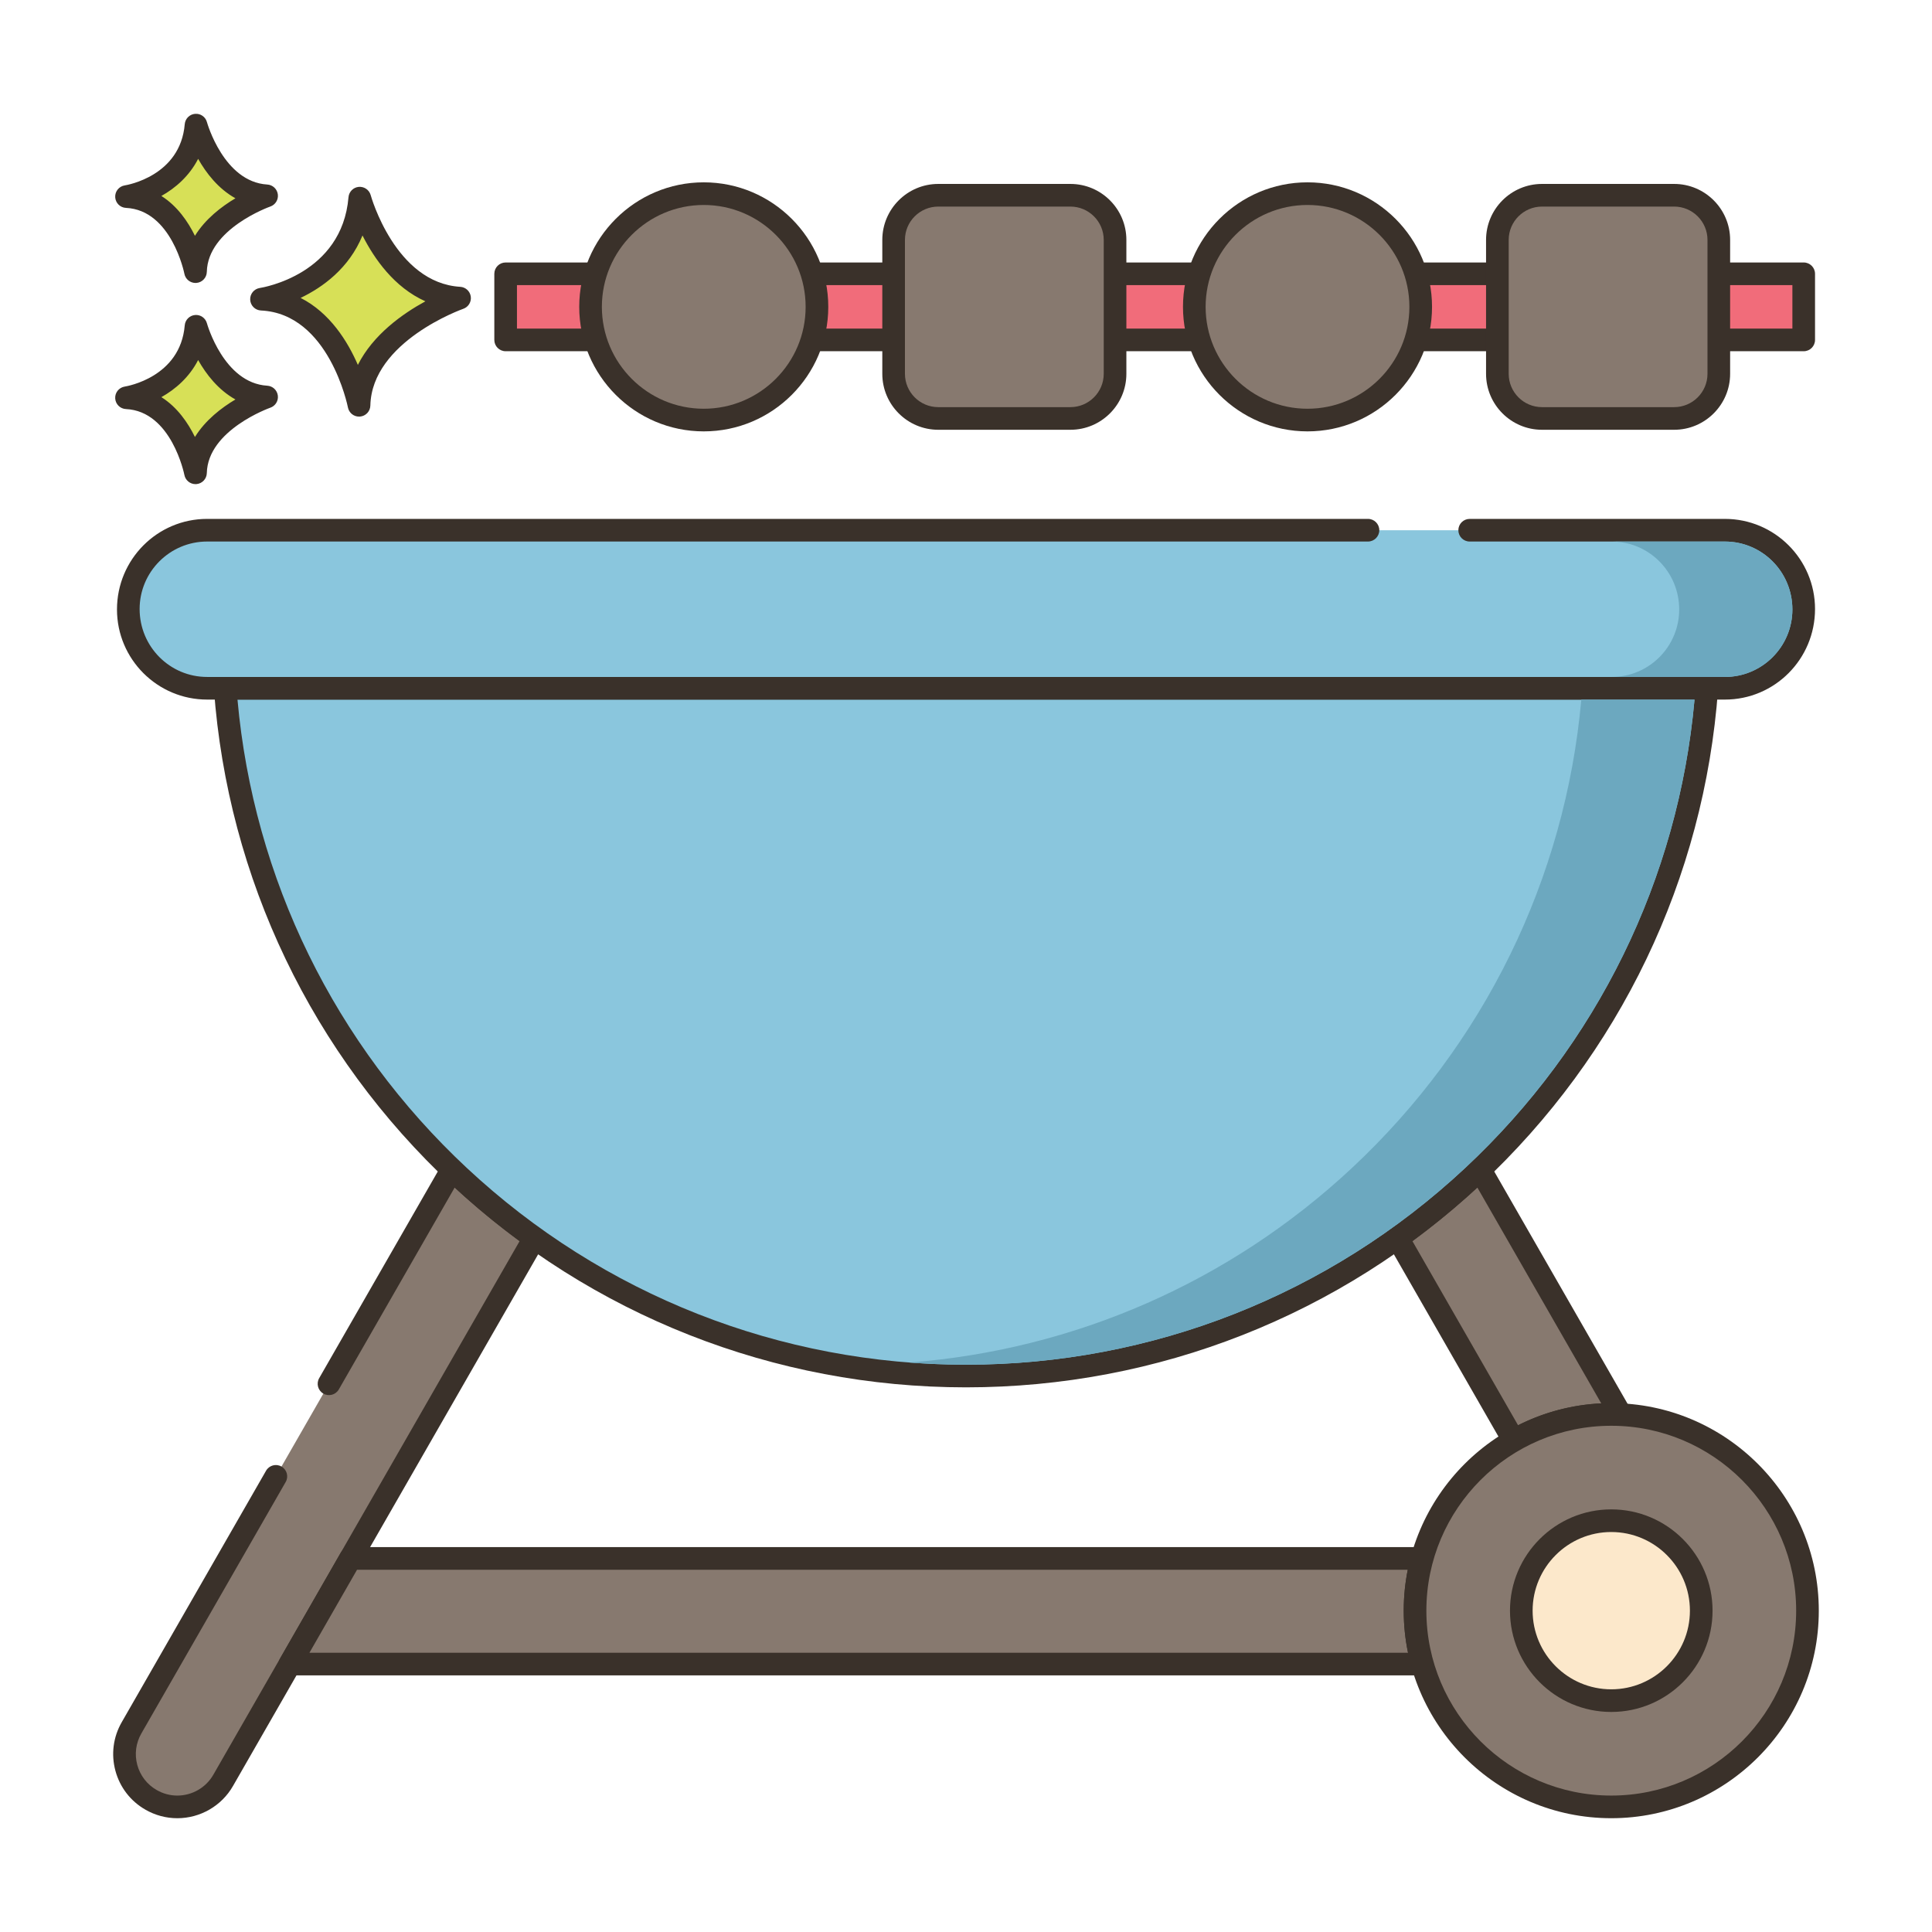 <svg id="Layer_1" enable-background="new 0 0 256 256" height="512" viewBox="0 0 256 256" width="512" xmlns="http://www.w3.org/2000/svg"><g><g><g><path d="m47.673 26.255c-.974 11.564-13.025 13.39-13.025 13.39 10.347.487 12.925 14.059 12.925 14.059.221-9.677 13.321-14.202 13.321-14.202-9.813-.587-13.221-13.247-13.221-13.247z" fill="#d7e057"/></g></g><g><g><path d="m60.984 38.005c-8.605-.515-11.832-12.025-11.863-12.141-.191-.703-.861-1.164-1.583-1.102-.725.066-1.298.642-1.359 1.367-.86 10.215-11.313 11.963-11.754 12.031-.763.116-1.313.791-1.273 1.561.04.771.657 1.385 1.427 1.421 9.028.426 11.499 12.719 11.523 12.844.137.711.759 1.217 1.472 1.217.042 0 .084-.002.126-.005.764-.064 1.357-.693 1.374-1.46.194-8.509 12.191-12.777 12.313-12.819.675-.234 1.092-.914.994-1.622-.099-.709-.683-1.25-1.397-1.292zm-13.566 10.346c-1.357-3.131-3.709-6.908-7.587-8.877 2.931-1.404 6.409-3.913 8.202-8.272 1.551 3.071 4.2 6.88 8.334 8.723-3.007 1.638-6.922 4.404-8.949 8.426z" fill="#3a312a"/></g></g><g><g><path d="m25.974 43.236c-.689 8.179-9.212 9.471-9.212 9.471 7.318.344 9.142 9.944 9.142 9.944.156-6.845 9.422-10.046 9.422-10.046-6.941-.415-9.352-9.369-9.352-9.369z" fill="#d7e057"/></g></g><g><g><path d="m35.415 51.108c-5.766-.345-7.972-8.185-7.994-8.265-.19-.702-.853-1.174-1.582-1.102-.726.065-1.299.643-1.36 1.368-.579 6.87-7.647 8.066-7.942 8.113-.763.116-1.314.791-1.273 1.561.04.771.657 1.385 1.428 1.421 6.035.284 7.723 8.643 7.739 8.726.135.712.759 1.22 1.472 1.22.042 0 .083-.002.125-.005.765-.063 1.358-.693 1.376-1.461.13-5.708 8.332-8.633 8.413-8.661.677-.234 1.094-.913.996-1.622s-.683-1.251-1.398-1.293zm-9.584 6.794c-.924-1.885-2.34-3.946-4.447-5.279 1.855-1.041 3.697-2.63 4.87-4.916 1.057 1.874 2.654 3.954 4.941 5.224-1.849 1.1-3.988 2.74-5.364 4.971z" fill="#3a312a"/></g></g><g><g><path d="m25.974 16.579c-.689 8.179-9.212 9.471-9.212 9.471 7.318.344 9.142 9.944 9.142 9.944.156-6.845 9.422-10.046 9.422-10.046-6.941-.415-9.352-9.369-9.352-9.369z" fill="#d7e057"/></g></g><g><g><path d="m35.416 24.451c-5.767-.346-7.973-8.187-7.994-8.266-.19-.702-.853-1.166-1.582-1.101-.726.065-1.299.643-1.36 1.368-.579 6.871-7.646 8.066-7.942 8.113-.763.116-1.313.791-1.273 1.561.04.771.657 1.385 1.427 1.421 6.036.284 7.724 8.644 7.739 8.726.135.712.759 1.22 1.472 1.22.042 0 .083-.002.125-.005.765-.063 1.358-.693 1.376-1.461.13-5.709 8.332-8.633 8.413-8.661.676-.233 1.094-.913.996-1.622s-.683-1.25-1.397-1.293zm-9.585 6.794c-.924-1.886-2.34-3.947-4.447-5.279 1.856-1.041 3.697-2.63 4.871-4.917 1.057 1.874 2.655 3.955 4.941 5.225-1.85 1.1-3.989 2.739-5.365 4.971z" fill="#3a312a"/></g></g><g><g><path d="m59.892 154.961-16.299 28.398-7.039 12.264-19.122 33.318c-1.93 3.35-.77 7.63 2.59 9.55 1.09.63 2.29.93 3.47.93 2.43 0 4.79-1.26 6.08-3.52l41.25-71.87c-3.86-2.76-7.51-5.789-10.93-9.07z" fill="#87796f"/></g></g><g><g><path d="m71.694 162.811c-3.78-2.702-7.402-5.707-10.765-8.932-.333-.319-.793-.47-1.251-.401-.456.066-.858.338-1.087.737l-16.298 28.398c-.413.719-.165 1.636.554 2.048.717.413 1.636.163 2.047-.554l15.353-26.751c2.732 2.521 5.615 4.9 8.603 7.099l-40.581 70.703c-.973 1.705-2.804 2.765-4.777 2.765-.953 0-1.894-.252-2.726-.733-1.277-.73-2.191-1.912-2.576-3.33-.383-1.417-.191-2.896.542-4.17l19.122-33.317c.413-.719.165-1.636-.554-2.048-.718-.416-1.636-.165-2.047.554l-19.121 33.315c-1.133 1.968-1.431 4.258-.837 6.45.594 2.193 2.008 4.022 3.977 5.147 1.282.74 2.741 1.132 4.221 1.132 3.048 0 5.877-1.639 7.381-4.273l41.25-71.87c.382-.671.197-1.521-.43-1.969z" fill="#3a312a"/></g></g><g><g><path d="m196.112 154.96c-3.42 3.28-7.07 6.31-10.93 9.07l15.4 26.84c3.8-2.2 8.22-3.45 12.92-3.45.42 0 .84.01 1.26.03z" fill="#87796f"/></g></g><g><g><path d="m216.062 186.703-18.65-32.49c-.229-.4-.631-.672-1.087-.737-.459-.069-.919.082-1.252.401-3.358 3.221-6.979 6.225-10.765 8.934-.627.448-.812 1.298-.429 1.966l15.4 26.84c.199.347.527.599.912.702.128.035.259.052.389.052.262 0 .521-.068.752-.202 4.009-2.321 8.672-3.45 13.355-3.22.565.027 1.067-.248 1.353-.715.287-.468.295-1.055.022-1.531zm-14.908 2.152-14.001-24.401c2.99-2.201 5.874-4.581 8.603-7.1l16.416 28.599c-3.849.185-7.609 1.176-11.018 2.902z" fill="#3a312a"/></g></g><g><g><path d="m29.842 91.201c3.73 50.96 46.25 91.13 98.16 91.13s94.43-40.17 98.16-91.13z" fill="#8ac6dd"/></g></g><g><g><path d="m227.26 90.18c-.284-.305-.682-.479-1.099-.479h-196.319c-.417 0-.815.174-1.099.479-.284.306-.428.715-.398 1.131 1.838 25.108 13.019 48.428 31.485 65.662 18.558 17.32 42.767 26.858 68.171 26.858 25.403 0 49.614-9.538 68.171-26.858 18.466-17.234 29.647-40.554 31.485-65.662.031-.416-.113-.826-.397-1.131zm-33.135 64.599c-17.999 16.8-41.483 26.052-66.124 26.052s-48.124-9.252-66.124-26.052c-17.516-16.348-28.275-38.341-30.409-62.078h193.065c-2.133 23.737-12.891 45.731-30.408 62.078z" fill="#3a312a"/></g></g><g><g><path d="m228.561 70.257h-201.119c-5.766 0-10.441 4.674-10.441 10.441v.062c0 5.766 4.675 10.441 10.441 10.441h201.118c5.766 0 10.441-4.674 10.441-10.441v-.062c.001-5.767-4.674-10.441-10.44-10.441z" fill="#8ac6dd"/></g></g><g><g><path d="m228.561 68.757h-33.821c-.829 0-1.5.672-1.5 1.5s.671 1.5 1.5 1.5h33.821c4.93 0 8.94 4.011 8.94 9.002 0 4.931-4.011 8.941-8.94 8.941h-201.119c-4.93 0-8.941-4.011-8.941-9.003 0-4.93 4.011-8.941 8.941-8.941h153.822c.829 0 1.5-.672 1.5-1.5s-.671-1.5-1.5-1.5h-153.822c-6.584 0-11.941 5.356-11.941 12.002 0 6.585 5.356 11.941 11.941 11.941h201.119c6.584 0 11.94-5.356 11.94-12.003 0-6.583-5.356-11.939-11.94-11.939z" fill="#3a312a"/></g></g><g><g><path d="m187.502 213.42c0-2.4.32-4.72.94-6.92h-142l-8.03 14h150.08c-.65-2.25-.99-4.62-.99-7.08z" fill="#87796f"/></g></g><g><g><path d="m189.933 220.084c-.618-2.14-.931-4.382-.931-6.664 0-2.239.297-4.431.884-6.514.127-.452.036-.938-.248-1.312-.284-.375-.726-.595-1.196-.595h-142c-.538 0-1.034.287-1.301.754l-8.03 14c-.266.464-.265 1.035.003 1.498s.763.748 1.298.748h150.08c.472 0 .916-.222 1.199-.599.283-.376.372-.863.242-1.316zm-148.932-1.084 6.309-11h139.227c-.356 1.762-.536 3.578-.536 5.42 0 1.893.192 3.762.573 5.58z" fill="#3a312a"/></g></g><g><g><circle cx="213.502" cy="213.421" fill="#87796f" r="26"/></g></g><g><g><path d="m213.501 185.922c-15.164 0-27.5 12.337-27.5 27.5s12.336 27.5 27.5 27.5c15.163 0 27.5-12.337 27.5-27.5s-12.336-27.5-27.5-27.5zm0 52c-13.509 0-24.5-10.99-24.5-24.5s10.991-24.5 24.5-24.5 24.5 10.99 24.5 24.5-10.99 24.5-24.5 24.5z" fill="#3a312a"/></g></g><g><g><path d="m213.502 201.5c-6.584 0-11.921 5.337-11.921 11.921s5.337 11.922 11.921 11.922 11.922-5.337 11.922-11.922c-.001-6.584-5.338-11.921-11.922-11.921z" fill="#fce8cb"/></g></g><g><g><path d="m213.501 200c-7.4 0-13.421 6.021-13.421 13.422 0 7.4 6.021 13.421 13.421 13.421 7.401 0 13.422-6.021 13.422-13.421 0-7.401-6.021-13.422-13.422-13.422zm0 23.843c-5.747 0-10.421-4.675-10.421-10.421 0-5.747 4.675-10.422 10.421-10.422 5.747 0 10.422 4.675 10.422 10.422 0 5.746-4.675 10.421-10.422 10.421z" fill="#3a312a"/></g></g><g><g><path d="m209.532 92.7c-2.13 23.74-12.89 45.73-30.41 62.08-16.16 15.09-36.75 24.08-58.62 25.76 2.49.19 4.99.29 7.5.29 24.64 0 48.12-9.25 66.12-26.05 17.52-16.35 28.28-38.34 30.41-62.08z" fill="#6ca8bf"/></g></g><g><g><path d="m228.562 71.76h-15c4.93 0 8.94 4.01 8.94 9 0 4.93-4.01 8.94-8.94 8.94h15c4.93 0 8.94-4.01 8.94-8.94 0-4.99-4.01-9-8.94-9z" fill="#6ca8bf"/></g></g><g><g><path d="m67 36.28h172.002v8.759h-172.002z" fill="#f16c7a"/></g></g><g><g><path d="m239.001 34.78h-172.001c-.829 0-1.5.672-1.5 1.5v8.76c0 .828.671 1.5 1.5 1.5h172.001c.829 0 1.5-.672 1.5-1.5v-8.76c0-.828-.671-1.5-1.5-1.5zm-1.5 8.76h-169.001v-5.76h169.001z" fill="#3a312a"/></g></g><g><g><path d="m221.834 25.872h-17.507c-3.268 0-5.917 2.649-5.917 5.917v17.742c0 3.268 2.649 5.917 5.917 5.917h17.507c3.268 0 5.917-2.649 5.917-5.917v-17.742c0-3.268-2.649-5.917-5.917-5.917z" fill="#87796f"/></g></g><g><g><path d="m221.834 24.372h-17.507c-4.09 0-7.417 3.327-7.417 7.417v17.742c0 4.09 3.327 7.417 7.417 7.417h17.507c4.09 0 7.417-3.327 7.417-7.417v-17.742c0-4.09-3.327-7.417-7.417-7.417zm4.417 25.159c0 2.436-1.982 4.417-4.417 4.417h-17.507c-2.436 0-4.417-1.981-4.417-4.417v-17.742c0-2.436 1.981-4.417 4.417-4.417h17.507c2.435 0 4.417 1.981 4.417 4.417z" fill="#3a312a"/></g></g><g><g><circle cx="173.251" cy="40.66" fill="#87796f" r="15"/></g></g><g><g><path d="m173.251 24.16c-9.098 0-16.5 7.402-16.5 16.5s7.402 16.5 16.5 16.5 16.5-7.402 16.5-16.5c0-9.097-7.402-16.5-16.5-16.5zm0 30c-7.444 0-13.5-6.056-13.5-13.5s6.056-13.5 13.5-13.5 13.5 6.056 13.5 13.5-6.056 13.5-13.5 13.5z" fill="#3a312a"/></g></g><g><g><path d="m141.834 25.872h-17.507c-3.268 0-5.917 2.649-5.917 5.917v17.742c0 3.268 2.649 5.917 5.917 5.917h17.507c3.268 0 5.917-2.649 5.917-5.917v-17.742c0-3.268-2.649-5.917-5.917-5.917z" fill="#87796f"/></g></g><g><g><path d="m141.834 24.372h-17.507c-4.09 0-7.417 3.327-7.417 7.417v17.742c0 4.09 3.327 7.417 7.417 7.417h17.507c4.09 0 7.417-3.327 7.417-7.417v-17.742c0-4.09-3.327-7.417-7.417-7.417zm4.417 25.159c0 2.436-1.982 4.417-4.417 4.417h-17.507c-2.436 0-4.417-1.981-4.417-4.417v-17.742c0-2.436 1.981-4.417 4.417-4.417h17.507c2.435 0 4.417 1.981 4.417 4.417z" fill="#3a312a"/></g></g><g><g><circle cx="93.251" cy="40.66" fill="#87796f" r="15"/></g></g><g><g><path d="m93.251 24.16c-9.098 0-16.5 7.402-16.5 16.5s7.402 16.5 16.5 16.5 16.5-7.402 16.5-16.5c0-9.097-7.402-16.5-16.5-16.5zm0 30c-7.444 0-13.5-6.056-13.5-13.5s6.056-13.5 13.5-13.5 13.5 6.056 13.5 13.5-6.056 13.5-13.5 13.5z" fill="#3a312a"/></g></g></g></svg>